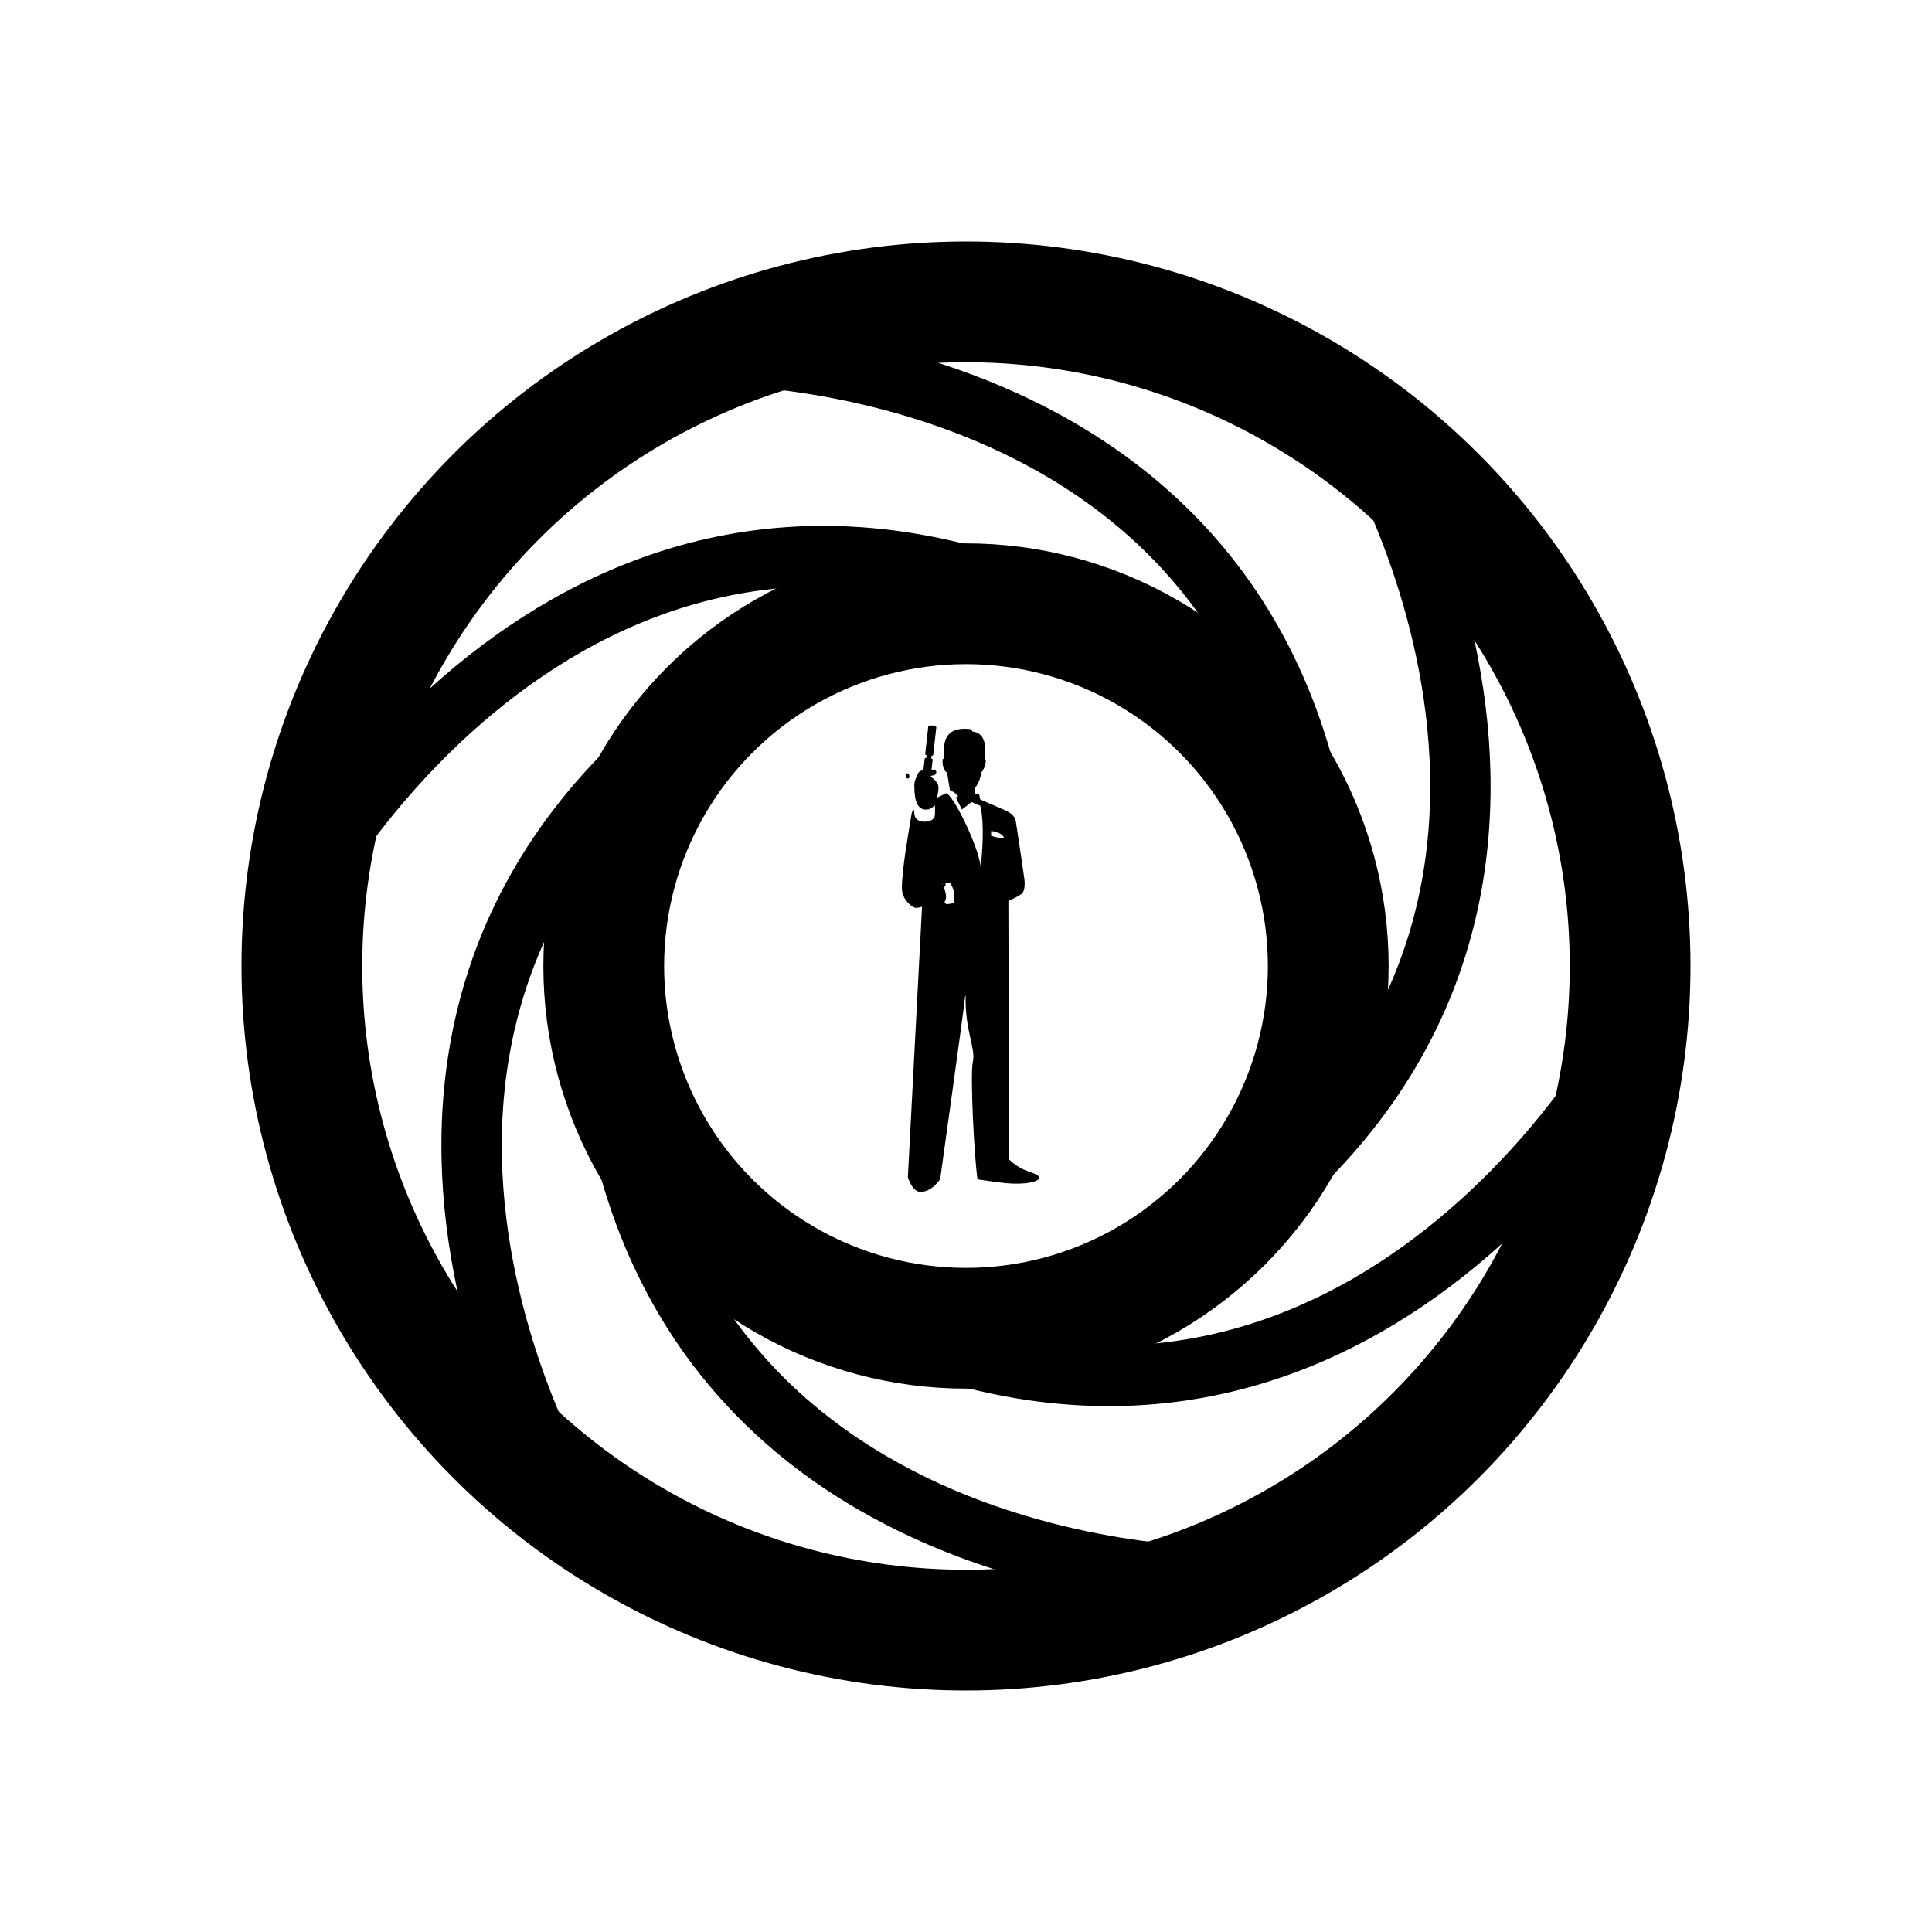 <?xml version="1.0" encoding="iso-8859-1"?>
<!-- Generator: Adobe Illustrator 19.1.1, SVG Export Plug-In . SVG Version: 6.00 Build 0)  -->
<svg version="1.1" id="Layer_1" xmlns="http://www.w3.org/2000/svg" xmlns:xlink="http://www.w3.org/1999/xlink" x="0px" y="0px"
	 viewBox="0 0 32 32" style="enable-background:new 0 0 32 32;" xml:space="preserve">
<circle style="fill:none;stroke:#000000;stroke-width:2;stroke-miterlimit:10;" cx="16" cy="16" r="6"/>
<circle style="fill:none;stroke:#000000;stroke-width:2;stroke-miterlimit:10;" cx="16" cy="16" r="11"/>
<path style="fill-rule:evenodd;clip-rule:evenodd;" d="M15.662,14.652c-0.001,0.022-0.014,0.041-0.03,0.043
	c-0.015,0.002-0.027-0.014-0.026-0.037c0.001-0.022,0.014-0.041,0.03-0.043C15.651,14.613,15.663,14.63,15.662,14.652z"/>
<path style="fill-rule:evenodd;clip-rule:evenodd;" d="M15.005,12.868c-0.009-0.022-0.005-0.048,0.01-0.057
	c0.015-0.009,0.034,0.002,0.043,0.024c0.009,0.022,0.005,0.048-0.01,0.057C15.033,12.901,15.014,12.89,15.005,12.868z"/>
<path style="fill-rule:evenodd;clip-rule:evenodd;" d="M16.712,19.202l-0.01-4.28c0,0,0.127-0.052,0.213-0.112
	c0.053-0.037,0.06-0.131,0.056-0.215c-0.002-0.038-0.133-0.909-0.144-0.979c-0.012-0.08-0.053-0.138-0.187-0.199
	c-0.062-0.028-0.404-0.175-0.404-0.175l-0.02-0.089l-0.072-0.007l-0.003-0.09c0.085-0.076,0.115-0.265,0.115-0.265
	c0.038-0.04,0.059-0.104,0.071-0.171c0.007-0.04-0.02-0.05-0.02-0.05c0.022-0.166,0.036-0.428-0.201-0.454
	c0,0-0.012-0.028-0.027-0.038c-0.492-0.064-0.451,0.313-0.438,0.478c0,0-0.03,0.015-0.03,0.03c0,0.045,0,0.167,0.076,0.212
	l0.046,0.288c0.124,0.061,0.136,0.106,0.136,0.106l-0.038,0.017l0.101,0.199l0.162-0.124c0,0,0.074,0.04,0.142,0.061
	c0.076,0.303,0.03,0.805,0.009,1.001l-0.003,0c-0.044-0.349-0.452-1.174-0.569-1.208c0,0-0.076,0.034-0.155,0.076
	c0.053-0.197,0.014-0.234-0.013-0.268c-0.019-0.023-0.044-0.058-0.09-0.076l0.001-0.005l0.002-0.015c0,0,0.032-0.006,0.042-0.008
	c0.069-0.014,0.06-0.097,0.002-0.095c-0.016,0.001-0.031,0.002-0.033,0.002l0.019-0.167c0.001-0.008-0.009-0.015-0.024-0.021
	l0.005-0.041c0.016-0.003,0.027-0.008,0.028-0.015l0.051-0.457c0.001-0.013-0.027-0.027-0.064-0.031
	c-0.037-0.004-0.068,0.003-0.069,0.016l-0.051,0.457c-0.001,0.008,0.009,0.015,0.024,0.021l-0.005,0.041
	c-0.016,0.003-0.027,0.008-0.028,0.015l-0.021,0.191l-0.003,0c-0.034,0.004-0.066,0.016-0.082,0.047
	c-0.021,0.042-0.065,0.128-0.065,0.193c0,0.201,0.022,0.412,0.195,0.412c0.069,0,0.12-0.047,0.147-0.073
	c0,0.046,0.006,0.156-0.009,0.201c-0.038,0.057-0.104,0.074-0.167,0.072c-0.161-0.005-0.174-0.114-0.166-0.193
	c0,0-0.036,0.006-0.046,0.066c-0.043,0.269-0.16,0.912-0.16,1.227c0,0.199,0.18,0.327,0.23,0.327c0.07,0,0.104-0.02,0.104-0.02
	l-0.235,4.483c0,0,0.074,0.242,0.209,0.242c0.193,0,0.326-0.212,0.326-0.212s0.385-2.749,0.415-3.037h0.007
	c-0.013,0.575,0.169,0.874,0.12,1.089c-0.049,0.215,0.023,1.595,0.077,1.952c0,0,0.368,0.054,0.469,0.063
	c0.318,0.029,0.55-0.022,0.55-0.089C17.208,19.412,16.956,19.445,16.712,19.202z M15.791,14.961l-0.112,0.017
	c-0.014-0.007-0.028-0.022-0.035-0.039c0.062-0.092-0.005-0.22-0.038-0.306l0.133-0.011C15.787,14.704,15.834,14.825,15.791,14.961z
	 M16.416,13.844l0-0.08c0.015,0,0.212,0.029,0.212,0.126C16.586,13.886,16.467,13.863,16.416,13.844z"/>
<path style="fill:none;stroke:#000000;stroke-linecap:round;stroke-miterlimit:10;" d="M11.737,5.878C11.737,5.878,22,5.699,22,16"
	/>
<path style="fill:none;stroke:#000000;stroke-linecap:round;stroke-miterlimit:10;" d="M20.263,26.122
	C20.263,26.122,10,26.301,10,16"/>
<path style="fill:none;stroke:#000000;stroke-linecap:round;stroke-miterlimit:10;" d="M5.103,14.631c0,0,4.977-8.977,13.897-3.827"
	/>
<path style="fill:none;stroke:#000000;stroke-linecap:round;stroke-miterlimit:10;" d="M26.897,17.369c0,0-4.977,8.977-13.897,3.827
	"/>
<path style="fill:none;stroke:#000000;stroke-linecap:round;stroke-miterlimit:10;" d="M9.366,24.753c0,0-5.286-8.799,3.634-13.949"
	/>
<path style="fill:none;stroke:#000000;stroke-linecap:round;stroke-miterlimit:10;" d="M22.634,7.247c0,0,5.286,8.799-3.634,13.949"
	/>
</svg>

